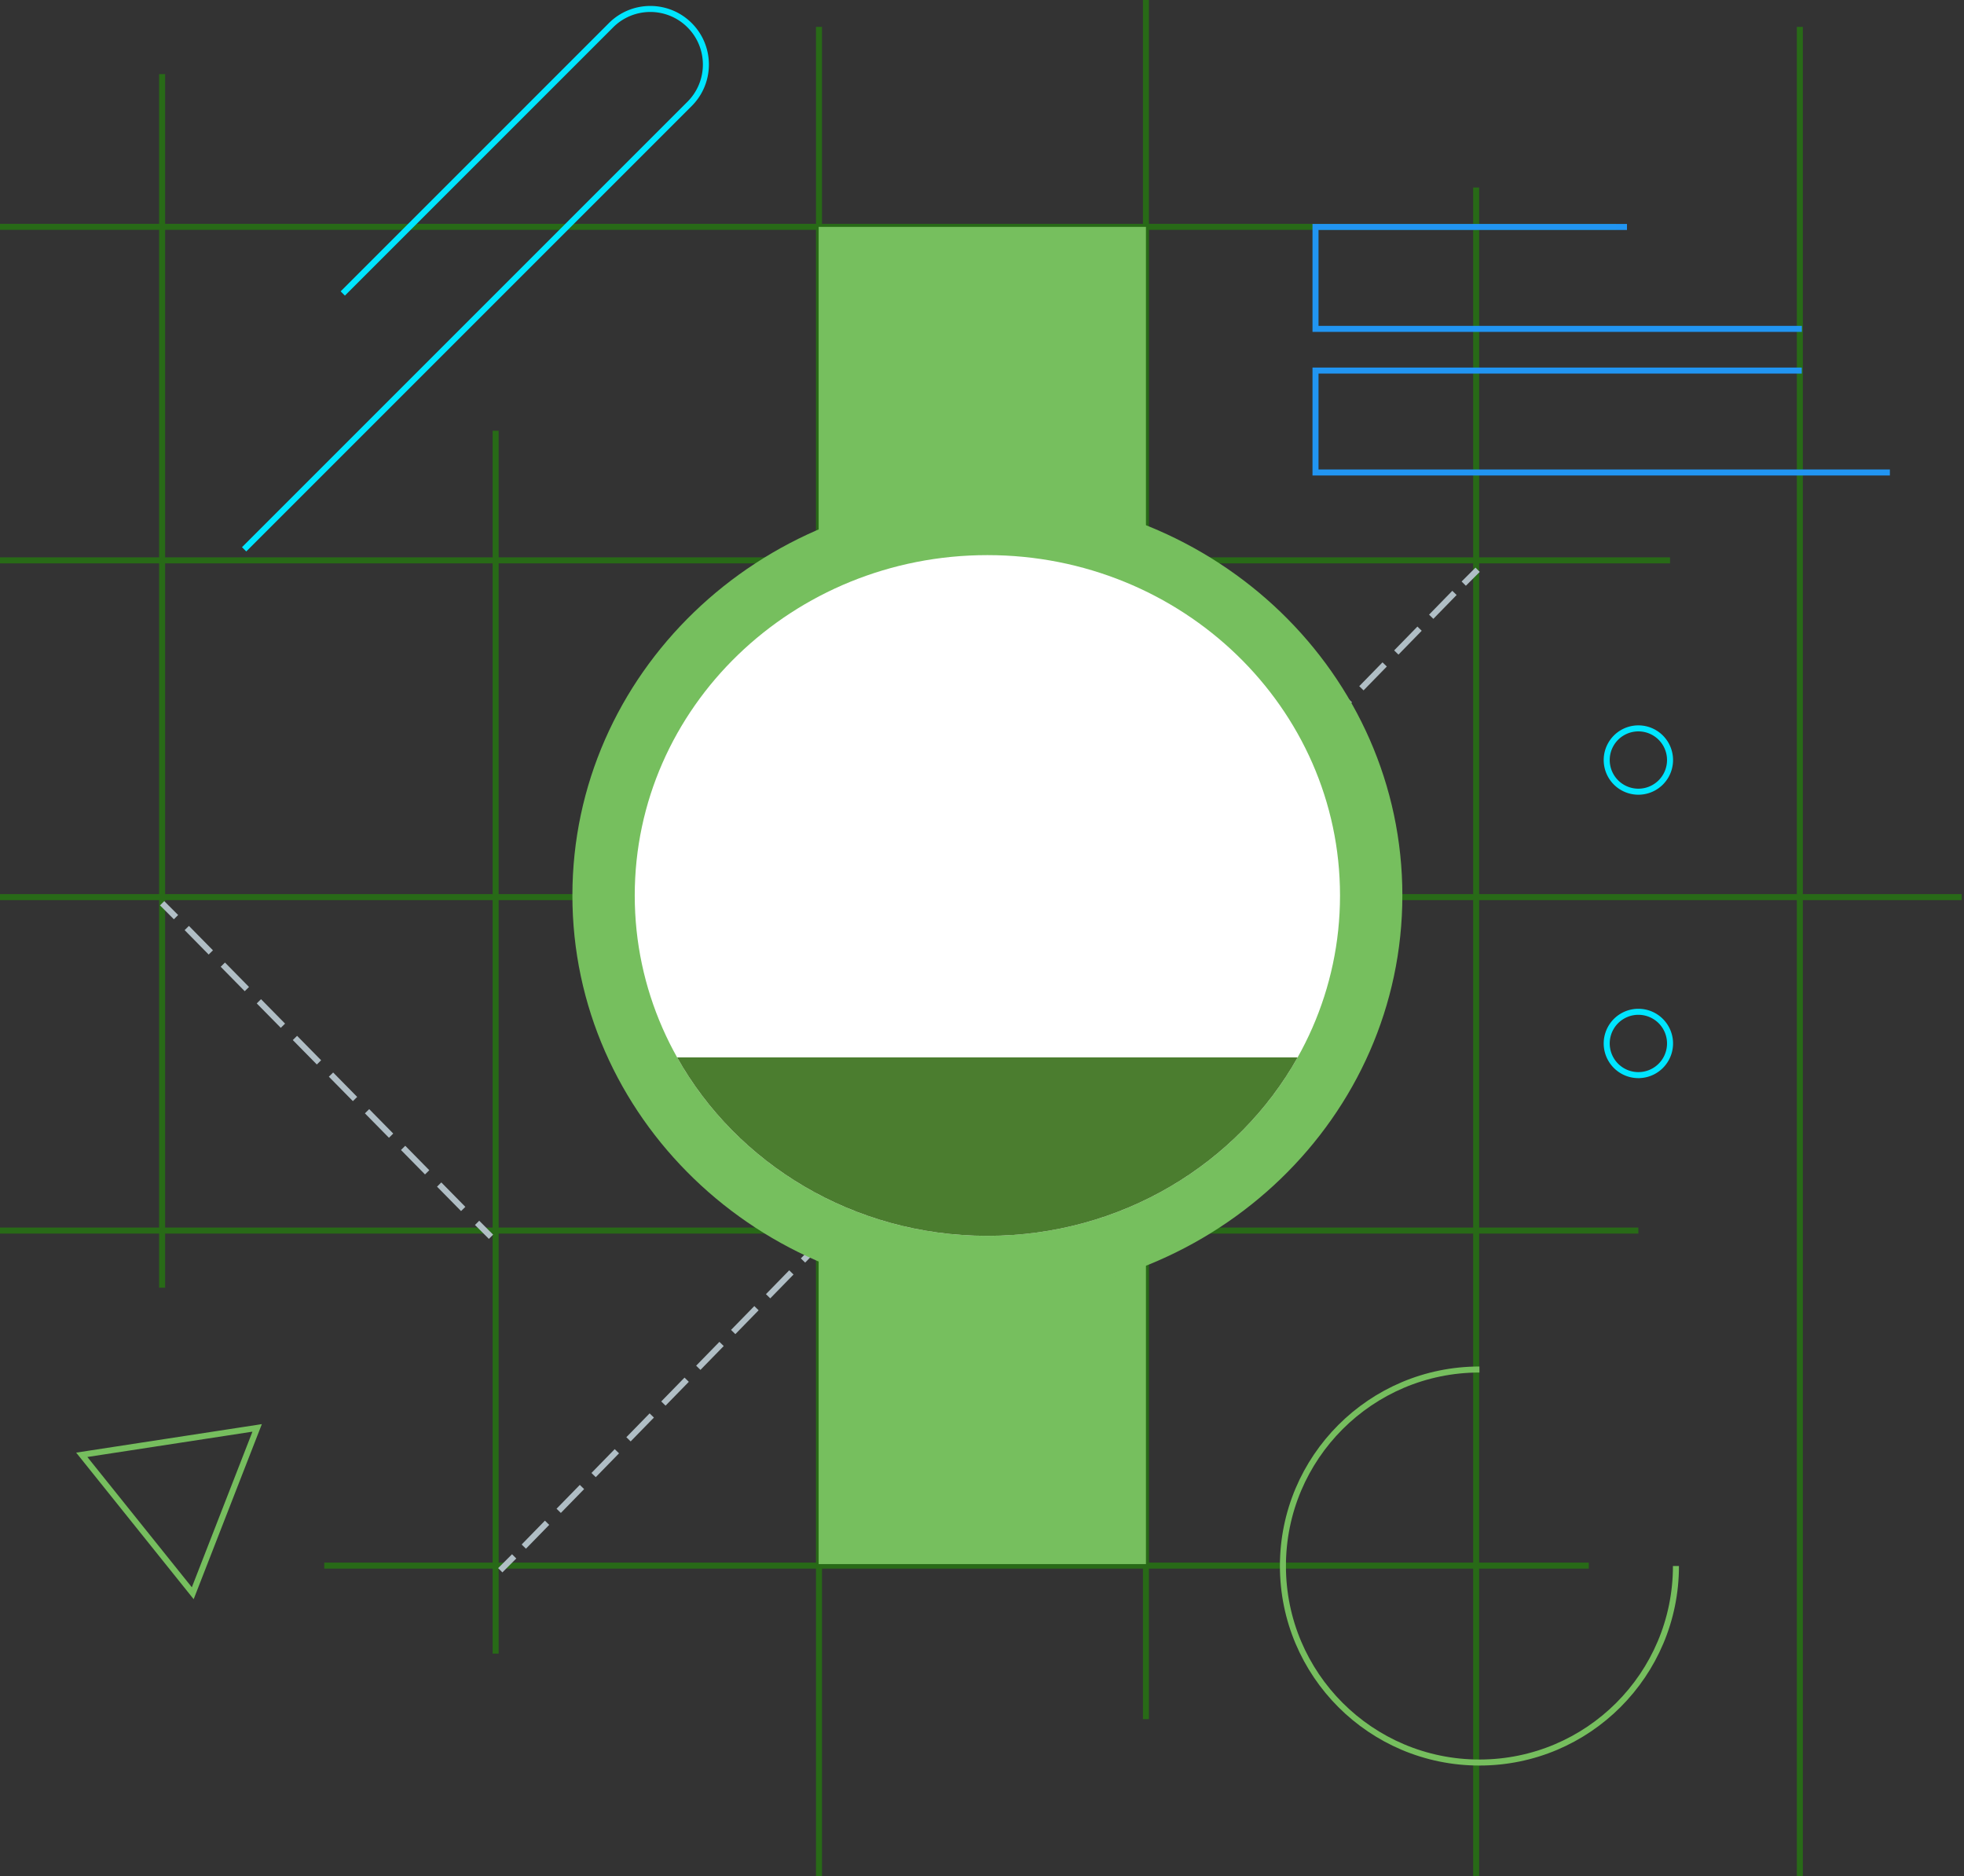 <svg width="424" height="405" xmlns="http://www.w3.org/2000/svg"><rect width="100%" height="100%" fill="#333333" stroke="none"/><g fill="none" fill-rule="evenodd"><g stroke="#286A17" stroke-width="1.3"><path d="M0 48.98h348.867M0 120.976h360.538M0 193.676h423.5M0 265.671h353.702M70 338h273M35 16v262M107 93v264M176.81 5.8V405M247.394 0v371.14M318.683 40.478V405M388.56 5.8V405"/></g><path d="M319 123l-3 3" stroke="#B0BEC5" stroke-width="1.3"/><path d="M314 128L112 335" stroke="#B0BEC5" stroke-width="1.3" stroke-dasharray="7.192,3.596"/><path d="M111 336l-3 3M106 267l-3-3" stroke="#B0BEC5" stroke-width="1.3"/><path d="M100 261l-61-62" stroke="#B0BEC5" stroke-width="1.3" stroke-dasharray="7.399,3.7"/><path d="M38 198l-3-3" stroke="#B0BEC5" stroke-width="1.3"/><path stroke="#2195F2" stroke-width="1.3" d="M389 71H284V49h67.242M408 102H284.001L284 80h104.978"/><path d="M361.813 338.084c0 23.431-18.994 42.424-42.424 42.424s-42.424-18.993-42.424-42.424c0-23.43 18.994-42.424 42.424-42.424M55.515 308.265l-37.863 5.81 23.962 29.885z" stroke="#76BE5E" stroke-width="1.3"/><path d="M353.702 170.918a6.835 6.835 0 1 1 .001-13.67 6.835 6.835 0 0 1 0 13.67zM353.702 232.105a6.835 6.835 0 1 1 .001-13.671 6.835 6.835 0 0 1 0 13.67zM73.999 63.359L131.908 5.45c4.685-4.686 12.283-4.686 16.969 0 4.686 4.686 4.686 12.283 0 16.97l-96.173 96.172" stroke="#00E5FF" stroke-width="1.3"/><path fill="#76BF5E" d="M176.738 337.665h70.656V48.98h-70.656z"/><path d="M302.75 193.324c0 47.757-40.11 86.473-89.588 86.473-49.48 0-89.59-38.716-89.59-86.473 0-47.758 40.11-86.474 89.59-86.474 49.479 0 89.589 38.716 89.589 86.474" fill="#76BF5E"/><path d="M289.291 193.324c0 40.582-34.084 73.48-76.13 73.48-42.046 0-76.13-32.898-76.13-73.48 0-40.583 34.084-73.481 76.13-73.481 42.046 0 76.13 32.898 76.13 73.48" fill="#FFF"/><path d="M146.185 228.286c12.88 22.94 38.043 38.52 66.977 38.52 28.932 0 54.095-15.58 66.976-38.52H146.185z" fill="#4B7D2F"/></g></svg>
